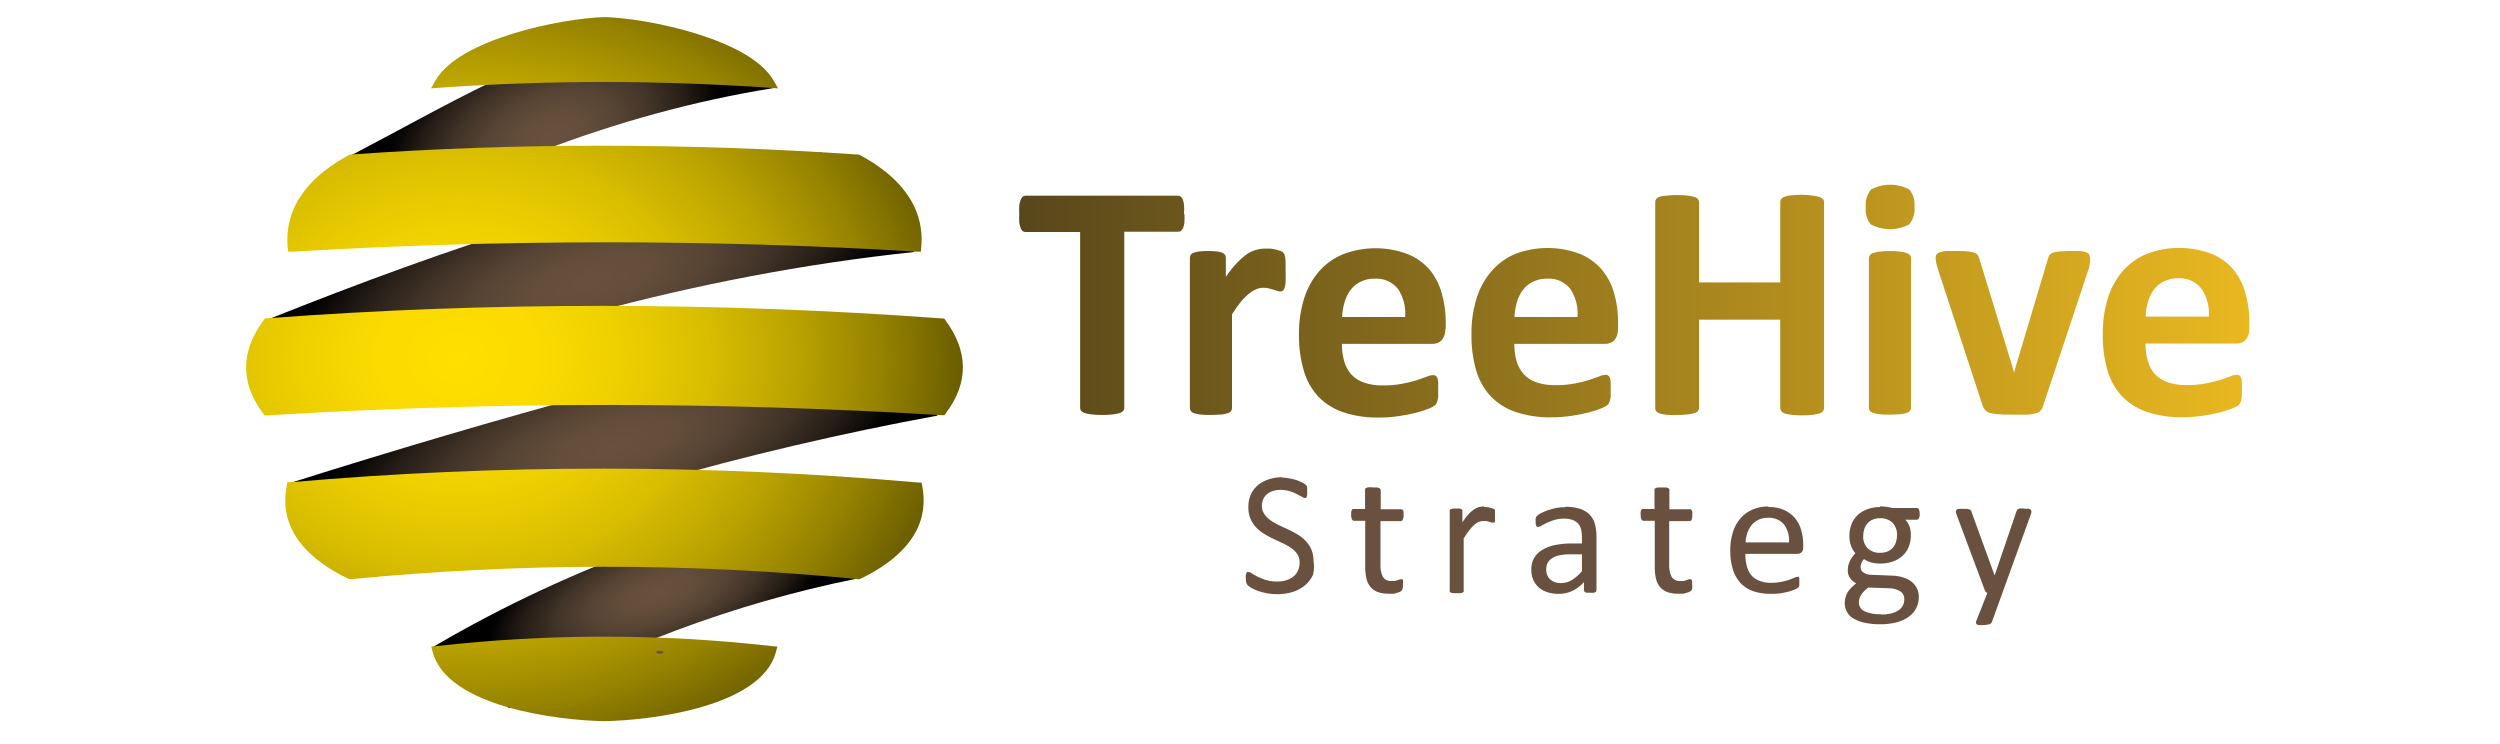 <svg width="131" height="39" viewBox="0 0 131 39" fill="none" xmlns="http://www.w3.org/2000/svg">
<path d="M106.075 26.644C106 26.639 105.924 26.639 105.849 26.644C105.807 26.648 105.767 26.662 105.73 26.683C105.697 26.713 105.673 26.753 105.662 26.797L104.518 30.153L103.314 26.84C103.314 26.802 103.285 26.768 103.272 26.746L103.204 26.691C103.164 26.678 103.122 26.67 103.08 26.666H102.863C102.788 26.66 102.713 26.66 102.638 26.666C102.594 26.668 102.553 26.684 102.519 26.712L102.485 26.797C102.487 26.85 102.498 26.902 102.519 26.951L104.003 30.927L104.054 31.017L104.135 31.076L103.561 32.527C103.546 32.562 103.537 32.599 103.536 32.637L103.578 32.714C103.614 32.733 103.653 32.746 103.693 32.752C103.758 32.757 103.823 32.757 103.889 32.752C104.005 32.757 104.121 32.744 104.233 32.714C104.264 32.706 104.292 32.692 104.316 32.672C104.341 32.653 104.36 32.627 104.373 32.599L104.926 31.068L106.424 26.929C106.439 26.884 106.447 26.837 106.449 26.789L106.411 26.704C106.375 26.676 106.332 26.66 106.287 26.657C106.217 26.652 106.146 26.652 106.075 26.657V26.644ZM98.559 32.186C98.268 32.2 97.977 32.148 97.708 32.033C97.619 31.996 97.542 31.932 97.489 31.851C97.435 31.77 97.406 31.675 97.406 31.578C97.405 31.515 97.412 31.452 97.428 31.391C97.443 31.325 97.469 31.262 97.504 31.204C97.546 31.132 97.596 31.065 97.653 31.004C97.728 30.926 97.809 30.853 97.895 30.787L98.972 30.825C99.179 30.819 99.385 30.872 99.563 30.979C99.635 31.023 99.694 31.085 99.733 31.16C99.772 31.235 99.789 31.32 99.784 31.404C99.784 31.508 99.763 31.611 99.72 31.706C99.673 31.804 99.603 31.89 99.516 31.957C99.401 32.038 99.273 32.098 99.138 32.135C98.948 32.182 98.754 32.203 98.559 32.199V32.186ZM98.521 28.967C98.401 28.973 98.281 28.956 98.169 28.915C98.056 28.874 97.953 28.81 97.866 28.728C97.784 28.643 97.722 28.542 97.681 28.432C97.641 28.321 97.624 28.204 97.632 28.086C97.631 27.965 97.649 27.844 97.687 27.729C97.721 27.62 97.776 27.519 97.849 27.431C97.922 27.344 98.016 27.275 98.121 27.231C98.243 27.178 98.375 27.152 98.508 27.155C98.629 27.148 98.75 27.165 98.864 27.206C98.978 27.247 99.083 27.31 99.171 27.393C99.252 27.483 99.315 27.587 99.355 27.701C99.395 27.815 99.412 27.936 99.406 28.056C99.404 28.173 99.386 28.29 99.35 28.401C99.317 28.509 99.262 28.609 99.189 28.694C99.114 28.78 99.021 28.849 98.916 28.894C98.79 28.944 98.656 28.968 98.521 28.967V28.967ZM98.521 26.568C98.301 26.565 98.082 26.601 97.874 26.674C97.685 26.738 97.51 26.839 97.36 26.972C97.216 27.105 97.103 27.267 97.028 27.448C96.945 27.65 96.904 27.868 96.909 28.086C96.905 28.263 96.934 28.439 96.994 28.605C97.046 28.746 97.122 28.877 97.219 28.992C97.106 29.109 97.011 29.242 96.939 29.388C96.86 29.545 96.821 29.718 96.824 29.894C96.822 30.028 96.859 30.159 96.93 30.272C97.013 30.398 97.127 30.499 97.262 30.566C97.17 30.637 97.083 30.715 97.002 30.8C96.929 30.873 96.865 30.954 96.811 31.042C96.714 31.217 96.663 31.413 96.662 31.612C96.664 31.76 96.699 31.905 96.764 32.038C96.84 32.184 96.953 32.307 97.092 32.395C97.271 32.502 97.466 32.579 97.67 32.624C97.949 32.687 98.235 32.715 98.521 32.71C98.826 32.717 99.132 32.679 99.427 32.599C99.655 32.537 99.869 32.432 100.056 32.288C100.21 32.172 100.335 32.021 100.42 31.847C100.505 31.673 100.548 31.482 100.545 31.289C100.55 31.124 100.513 30.96 100.439 30.813C100.368 30.676 100.268 30.557 100.146 30.464C100.009 30.366 99.857 30.292 99.695 30.247C99.51 30.195 99.32 30.167 99.129 30.162L98.044 30.119C97.903 30.119 97.764 30.077 97.645 30C97.6 29.971 97.563 29.931 97.537 29.885C97.511 29.838 97.497 29.786 97.496 29.732C97.494 29.647 97.511 29.563 97.547 29.485C97.579 29.416 97.622 29.351 97.674 29.294C97.782 29.372 97.903 29.43 98.032 29.464C98.188 29.509 98.35 29.532 98.512 29.532C98.736 29.535 98.959 29.5 99.171 29.43C99.36 29.367 99.534 29.266 99.682 29.133C99.828 29.005 99.941 28.844 100.014 28.665C100.094 28.462 100.133 28.245 100.129 28.027C100.13 27.882 100.109 27.739 100.065 27.601C100.019 27.463 99.94 27.337 99.835 27.235H100.435C100.459 27.235 100.482 27.227 100.502 27.215C100.522 27.202 100.539 27.184 100.55 27.163C100.584 27.09 100.599 27.01 100.592 26.929C100.596 26.849 100.583 26.77 100.554 26.695C100.544 26.672 100.527 26.653 100.506 26.639C100.485 26.625 100.46 26.618 100.435 26.619H99.159C99.058 26.591 98.956 26.571 98.853 26.559C98.734 26.542 98.615 26.533 98.495 26.534L98.521 26.568ZM77.768 26.534C77.678 26.534 77.588 26.546 77.501 26.568C77.405 26.595 77.314 26.638 77.233 26.695C77.131 26.768 77.037 26.851 76.952 26.942C76.833 27.075 76.725 27.217 76.629 27.367V26.785V26.725L76.573 26.678C76.54 26.662 76.504 26.651 76.467 26.648H76.127C76.09 26.653 76.054 26.663 76.02 26.678L75.965 26.725V26.785V30.949V31.012L76.029 31.055C76.067 31.07 76.107 31.08 76.148 31.085H76.331H76.522C76.562 31.08 76.6 31.07 76.637 31.055L76.697 31.012V30.949V28.214C76.803 28.039 76.901 27.899 76.99 27.788C77.066 27.684 77.153 27.589 77.249 27.503C77.317 27.44 77.395 27.389 77.479 27.35C77.552 27.32 77.63 27.304 77.709 27.303C77.768 27.297 77.828 27.297 77.888 27.303L78.036 27.342C78.077 27.352 78.117 27.366 78.156 27.384H78.249H78.304L78.338 27.325C78.344 27.288 78.344 27.251 78.338 27.214C78.338 27.167 78.338 27.112 78.338 27.044C78.338 26.976 78.338 26.916 78.338 26.874C78.341 26.843 78.341 26.811 78.338 26.78V26.729L78.3 26.683C78.272 26.663 78.24 26.648 78.207 26.64C78.159 26.62 78.109 26.606 78.058 26.598L77.896 26.572H77.764L77.768 26.534ZM81.801 30.553C81.592 30.566 81.386 30.497 81.226 30.362C81.158 30.295 81.104 30.214 81.069 30.124C81.034 30.035 81.018 29.939 81.022 29.843C81.02 29.727 81.043 29.612 81.09 29.507C81.143 29.407 81.221 29.322 81.316 29.26C81.432 29.183 81.562 29.129 81.699 29.103C81.877 29.062 82.06 29.044 82.243 29.047H82.894V29.932C82.74 30.115 82.559 30.272 82.358 30.4C82.19 30.501 81.997 30.554 81.801 30.553V30.553ZM82.013 26.576C81.854 26.575 81.694 26.59 81.537 26.619C81.381 26.653 81.239 26.691 81.112 26.734C80.992 26.775 80.876 26.825 80.763 26.882C80.684 26.921 80.612 26.97 80.546 27.027C80.508 27.059 80.481 27.102 80.469 27.15C80.462 27.211 80.462 27.273 80.469 27.333C80.467 27.376 80.467 27.418 80.469 27.461L80.499 27.555L80.55 27.61H80.614C80.674 27.601 80.731 27.578 80.78 27.542C80.856 27.495 80.95 27.448 81.065 27.393C81.191 27.333 81.322 27.283 81.456 27.244C81.621 27.196 81.791 27.173 81.962 27.176C82.107 27.174 82.25 27.196 82.388 27.24C82.499 27.275 82.6 27.338 82.681 27.423C82.76 27.51 82.816 27.615 82.847 27.729C82.879 27.868 82.894 28.011 82.894 28.154V28.477H82.32C82.034 28.477 81.749 28.505 81.469 28.562C81.236 28.609 81.013 28.695 80.81 28.818C80.633 28.92 80.487 29.067 80.384 29.243C80.283 29.43 80.234 29.639 80.24 29.851C80.237 30.035 80.271 30.218 80.342 30.387C80.41 30.54 80.51 30.677 80.635 30.787C80.769 30.899 80.923 30.983 81.09 31.034C81.281 31.094 81.481 31.123 81.682 31.119C81.927 31.121 82.17 31.067 82.392 30.962C82.622 30.85 82.828 30.695 83 30.506V30.932L83.034 31.017C83.065 31.037 83.1 31.052 83.136 31.059C83.2 31.064 83.264 31.064 83.328 31.059C83.391 31.065 83.455 31.065 83.519 31.059C83.555 31.05 83.589 31.036 83.621 31.017L83.655 30.932V28.124C83.658 27.895 83.629 27.666 83.57 27.444C83.517 27.261 83.421 27.093 83.289 26.955C83.145 26.817 82.97 26.715 82.779 26.657C82.532 26.584 82.275 26.549 82.018 26.555L82.013 26.576ZM91.464 28.439C91.472 28.273 91.502 28.108 91.554 27.95C91.6 27.796 91.675 27.652 91.775 27.525C91.873 27.406 91.995 27.309 92.132 27.24C92.287 27.165 92.458 27.129 92.63 27.133C92.789 27.12 92.948 27.145 93.096 27.205C93.244 27.265 93.375 27.358 93.481 27.478C93.679 27.751 93.773 28.086 93.744 28.422H91.481L91.464 28.439ZM92.685 26.538C92.393 26.531 92.103 26.587 91.834 26.7C91.593 26.801 91.377 26.957 91.205 27.155C91.022 27.367 90.886 27.614 90.805 27.882C90.707 28.194 90.66 28.52 90.665 28.848C90.659 29.181 90.705 29.514 90.801 29.834C90.879 30.097 91.014 30.34 91.196 30.545C91.375 30.736 91.597 30.882 91.843 30.97C92.131 31.072 92.435 31.12 92.74 31.115C92.922 31.123 93.104 31.115 93.285 31.093C93.459 31.064 93.612 31.029 93.744 30.995C93.855 30.965 93.963 30.926 94.067 30.881C94.12 30.859 94.17 30.832 94.216 30.8L94.259 30.749L94.284 30.685V30.608C94.287 30.573 94.287 30.538 94.284 30.502C94.287 30.455 94.287 30.409 94.284 30.362V30.272L94.246 30.226H94.187C94.128 30.231 94.072 30.248 94.021 30.277L93.744 30.383C93.614 30.428 93.48 30.463 93.344 30.489C93.171 30.525 92.994 30.542 92.817 30.54C92.6 30.546 92.385 30.508 92.183 30.43C92.017 30.369 91.87 30.265 91.758 30.128C91.645 29.987 91.567 29.823 91.528 29.647C91.478 29.443 91.454 29.233 91.456 29.022H94.191C94.265 29.022 94.337 28.997 94.395 28.95C94.428 28.915 94.454 28.875 94.47 28.83C94.486 28.785 94.492 28.738 94.489 28.69V28.541C94.489 28.282 94.453 28.025 94.382 27.776C94.319 27.547 94.209 27.334 94.059 27.15C93.905 26.968 93.711 26.823 93.493 26.725C93.225 26.611 92.934 26.557 92.643 26.568L92.685 26.538ZM71.89 25.534H71.703C71.665 25.538 71.627 25.548 71.593 25.564L71.529 25.611V25.67V26.67H70.95H70.882L70.835 26.725C70.82 26.758 70.808 26.792 70.801 26.827C70.799 26.875 70.799 26.924 70.801 26.972C70.794 27.055 70.809 27.139 70.844 27.214C70.853 27.236 70.868 27.255 70.888 27.269C70.907 27.282 70.931 27.29 70.954 27.291H71.537V29.715C71.535 29.926 71.558 30.135 71.605 30.34C71.643 30.497 71.718 30.643 71.822 30.766C71.924 30.884 72.054 30.973 72.201 31.025C72.379 31.085 72.566 31.114 72.754 31.11C72.823 31.115 72.893 31.115 72.962 31.11C73.034 31.11 73.103 31.11 73.166 31.072C73.223 31.061 73.279 31.044 73.332 31.021C73.374 31.007 73.412 30.984 73.443 30.953C73.473 30.921 73.492 30.881 73.498 30.838C73.513 30.767 73.52 30.694 73.519 30.621C73.525 30.576 73.525 30.53 73.519 30.485V30.396L73.485 30.353H73.443H73.362L73.251 30.396L73.103 30.442C73.04 30.449 72.978 30.449 72.915 30.442C72.827 30.452 72.738 30.436 72.657 30.398C72.577 30.36 72.509 30.3 72.46 30.226C72.367 30.023 72.324 29.802 72.337 29.579V27.308H73.396C73.42 27.307 73.443 27.299 73.462 27.285C73.482 27.272 73.497 27.253 73.507 27.231C73.539 27.155 73.554 27.072 73.549 26.989C73.554 26.941 73.554 26.892 73.549 26.844C73.548 26.808 73.537 26.773 73.519 26.742L73.472 26.687H73.409H72.35V25.683L72.328 25.623L72.269 25.577C72.233 25.558 72.194 25.546 72.154 25.543H71.963L71.89 25.534ZM87.062 25.543H86.875C86.834 25.547 86.793 25.558 86.756 25.577L86.696 25.623V25.683V26.67H86.118H86.05L85.999 26.725C85.987 26.758 85.977 26.793 85.969 26.827C85.964 26.875 85.964 26.924 85.969 26.972C85.964 27.055 85.979 27.138 86.011 27.214C86.022 27.236 86.038 27.255 86.058 27.269C86.078 27.282 86.102 27.29 86.126 27.291H86.709V29.715C86.705 29.926 86.728 30.136 86.777 30.34C86.814 30.497 86.887 30.643 86.99 30.766C87.092 30.883 87.222 30.972 87.368 31.025C87.546 31.085 87.734 31.114 87.921 31.11C87.992 31.115 88.063 31.115 88.134 31.11C88.206 31.11 88.27 31.11 88.334 31.072C88.392 31.061 88.449 31.044 88.504 31.021C88.544 31.005 88.582 30.982 88.615 30.953C88.643 30.92 88.662 30.881 88.67 30.838C88.678 30.766 88.678 30.693 88.67 30.621C88.675 30.576 88.675 30.53 88.67 30.485L88.649 30.396L88.619 30.353H88.572H88.491L88.381 30.396L88.236 30.442C88.174 30.449 88.111 30.449 88.049 30.442C87.96 30.452 87.871 30.437 87.791 30.398C87.71 30.36 87.642 30.3 87.594 30.226C87.497 30.025 87.453 29.802 87.466 29.579V27.308H88.529C88.553 27.306 88.576 27.298 88.595 27.285C88.615 27.271 88.63 27.253 88.64 27.231C88.671 27.154 88.684 27.072 88.678 26.989C88.683 26.941 88.683 26.892 88.678 26.844C88.675 26.809 88.665 26.774 88.649 26.742L88.602 26.687H88.538H87.475V25.683V25.623L87.415 25.577C87.378 25.558 87.337 25.547 87.296 25.543H87.109H87.062ZM67.228 25.002C66.984 25.002 66.74 25.038 66.505 25.109C66.295 25.171 66.099 25.274 65.927 25.411C65.767 25.544 65.637 25.711 65.548 25.9C65.455 26.111 65.409 26.341 65.412 26.572C65.408 26.786 65.449 26.999 65.531 27.197C65.605 27.366 65.709 27.52 65.838 27.652C65.965 27.781 66.108 27.894 66.263 27.988C66.424 28.085 66.59 28.173 66.761 28.252L67.254 28.482C67.402 28.552 67.545 28.635 67.679 28.728C67.799 28.816 67.903 28.924 67.986 29.047C68.064 29.175 68.103 29.323 68.1 29.473C68.103 29.619 68.074 29.764 68.015 29.898C67.961 30.019 67.88 30.125 67.777 30.209C67.668 30.297 67.542 30.363 67.407 30.404C67.254 30.45 67.095 30.472 66.935 30.472C66.731 30.477 66.527 30.449 66.331 30.392C66.186 30.344 66.043 30.288 65.906 30.221C65.802 30.17 65.701 30.113 65.604 30.051C65.551 30.008 65.488 29.98 65.421 29.97H65.353L65.306 30.026C65.294 30.062 65.285 30.099 65.281 30.136C65.275 30.192 65.275 30.247 65.281 30.302C65.278 30.38 65.287 30.457 65.306 30.532C65.321 30.584 65.347 30.631 65.382 30.672C65.441 30.725 65.505 30.771 65.574 30.808C65.682 30.867 65.794 30.919 65.91 30.962C66.06 31.013 66.214 31.054 66.369 31.085C66.553 31.12 66.74 31.137 66.927 31.136C67.199 31.138 67.47 31.099 67.73 31.021C67.967 30.95 68.186 30.833 68.377 30.677C68.559 30.525 68.704 30.334 68.802 30.119C68.862 29.881 68.871 29.634 68.828 29.392C68.832 29.18 68.791 28.97 68.709 28.775C68.633 28.608 68.528 28.455 68.398 28.324C68.271 28.196 68.128 28.085 67.973 27.993C67.812 27.897 67.646 27.81 67.475 27.733L66.973 27.499C66.823 27.428 66.681 27.343 66.548 27.244C66.427 27.157 66.323 27.049 66.242 26.925C66.16 26.798 66.119 26.65 66.123 26.5C66.123 26.389 66.144 26.279 66.186 26.176C66.225 26.077 66.286 25.988 66.365 25.917C66.454 25.838 66.558 25.777 66.671 25.738C66.808 25.691 66.952 25.668 67.097 25.67C67.26 25.667 67.422 25.69 67.577 25.738C67.706 25.777 67.831 25.827 67.952 25.887L68.22 26.032C68.266 26.065 68.32 26.087 68.377 26.096H68.436L68.475 26.027C68.485 25.993 68.492 25.957 68.496 25.921C68.496 25.874 68.496 25.828 68.496 25.772C68.499 25.724 68.499 25.676 68.496 25.628V25.53L68.475 25.466L68.415 25.398C68.36 25.351 68.298 25.313 68.232 25.283C68.131 25.231 68.026 25.187 67.918 25.151C67.794 25.112 67.667 25.082 67.539 25.062C67.407 25.037 67.273 25.024 67.139 25.024" fill="#6A513F"/>
<path d="M62.065 11.213C62.074 11.354 62.074 11.496 62.065 11.638C62.057 11.737 62.036 11.835 62.001 11.927C61.981 11.992 61.943 12.05 61.89 12.093C61.849 12.126 61.798 12.144 61.746 12.144H58.913V21.374C58.913 21.431 58.894 21.487 58.858 21.532C58.805 21.586 58.739 21.626 58.666 21.646C58.551 21.679 58.433 21.702 58.313 21.715C58.129 21.737 57.942 21.747 57.756 21.744C57.57 21.747 57.384 21.737 57.199 21.715C57.078 21.701 56.959 21.679 56.842 21.646C56.77 21.625 56.706 21.586 56.654 21.532C56.618 21.487 56.599 21.431 56.599 21.374V12.157H53.728C53.674 12.158 53.621 12.14 53.579 12.106C53.533 12.059 53.498 12.003 53.477 11.94C53.443 11.847 53.42 11.75 53.409 11.651C53.402 11.509 53.402 11.367 53.409 11.226C53.401 11.075 53.401 10.925 53.409 10.775C53.42 10.675 53.443 10.576 53.477 10.481C53.498 10.42 53.533 10.365 53.579 10.32C53.619 10.279 53.672 10.255 53.728 10.252H61.725C61.777 10.251 61.828 10.267 61.869 10.298C61.921 10.34 61.959 10.396 61.98 10.46C62.014 10.554 62.036 10.653 62.044 10.754C62.053 10.904 62.053 11.054 62.044 11.204L62.065 11.213ZM67.369 14.233C67.369 14.445 67.369 14.62 67.369 14.756C67.361 14.862 67.343 14.967 67.318 15.071C67.303 15.133 67.27 15.189 67.224 15.232C67.182 15.261 67.131 15.275 67.08 15.271C67.026 15.27 66.972 15.26 66.922 15.241L66.722 15.177C66.65 15.152 66.569 15.13 66.484 15.109C66.389 15.088 66.292 15.078 66.195 15.079C66.068 15.08 65.942 15.106 65.825 15.156C65.687 15.216 65.558 15.295 65.442 15.39C65.287 15.518 65.145 15.66 65.017 15.815C64.876 15.994 64.723 16.211 64.557 16.47V21.391C64.557 21.446 64.539 21.5 64.506 21.544C64.458 21.599 64.394 21.638 64.323 21.655C64.216 21.689 64.104 21.712 63.992 21.723C63.851 21.723 63.668 21.744 63.456 21.744C63.243 21.744 63.06 21.744 62.92 21.723C62.806 21.712 62.693 21.689 62.584 21.655C62.514 21.637 62.452 21.598 62.405 21.544C62.371 21.5 62.351 21.447 62.35 21.391V13.505C62.35 13.451 62.367 13.398 62.397 13.352C62.435 13.299 62.49 13.259 62.554 13.242C62.648 13.208 62.745 13.185 62.843 13.174C62.993 13.159 63.144 13.152 63.294 13.152C63.45 13.152 63.606 13.159 63.762 13.174C63.859 13.184 63.955 13.207 64.047 13.242C64.105 13.264 64.155 13.303 64.192 13.352C64.22 13.398 64.235 13.451 64.234 13.505V14.505C64.409 14.249 64.603 14.006 64.812 13.778C64.971 13.612 65.144 13.46 65.327 13.322C65.479 13.218 65.647 13.141 65.825 13.093C65.984 13.046 66.148 13.024 66.314 13.025H66.556C66.648 13.034 66.739 13.05 66.829 13.072C66.912 13.089 66.995 13.112 67.075 13.14C67.133 13.158 67.186 13.187 67.233 13.225L67.301 13.318C67.317 13.367 67.329 13.417 67.339 13.467C67.355 13.559 67.363 13.651 67.365 13.744C67.365 13.867 67.365 14.033 67.365 14.245L67.369 14.233ZM75.731 17.223C75.749 17.439 75.683 17.653 75.548 17.823C75.485 17.889 75.408 17.94 75.323 17.974C75.237 18.008 75.146 18.023 75.055 18.018H70.316C70.312 18.326 70.352 18.632 70.436 18.928C70.504 19.186 70.632 19.423 70.81 19.622C70.992 19.817 71.22 19.963 71.473 20.047C71.787 20.152 72.117 20.203 72.447 20.196C72.788 20.201 73.129 20.173 73.464 20.111C73.72 20.065 73.973 20.004 74.221 19.928C74.434 19.856 74.612 19.796 74.753 19.741C74.859 19.69 74.975 19.662 75.093 19.656C75.14 19.651 75.188 19.663 75.228 19.688C75.268 19.713 75.298 19.752 75.314 19.796C75.341 19.869 75.356 19.945 75.361 20.022C75.361 20.115 75.361 20.238 75.361 20.383C75.361 20.528 75.361 20.626 75.361 20.715C75.361 20.804 75.361 20.885 75.335 20.949C75.325 21.005 75.308 21.059 75.284 21.11C75.258 21.158 75.227 21.202 75.191 21.242C75.096 21.313 74.992 21.369 74.88 21.408C74.668 21.493 74.451 21.564 74.23 21.621C73.934 21.696 73.634 21.755 73.332 21.799C72.972 21.854 72.608 21.881 72.243 21.88C71.624 21.892 71.008 21.801 70.418 21.612C69.925 21.453 69.476 21.179 69.109 20.813C68.744 20.427 68.476 19.961 68.326 19.452C68.144 18.826 68.056 18.177 68.066 17.525C68.058 16.884 68.149 16.245 68.339 15.632C68.501 15.107 68.77 14.622 69.13 14.207C69.479 13.812 69.916 13.505 70.406 13.31C71.485 12.907 72.674 12.907 73.753 13.31C74.194 13.485 74.588 13.762 74.902 14.118C75.201 14.48 75.419 14.902 75.544 15.356C75.689 15.854 75.761 16.372 75.757 16.891V17.244L75.731 17.223ZM73.63 16.61C73.674 16.092 73.542 15.573 73.255 15.139C73.109 14.956 72.92 14.811 72.705 14.718C72.49 14.624 72.256 14.585 72.022 14.603C71.769 14.597 71.518 14.652 71.29 14.764C71.087 14.864 70.909 15.009 70.772 15.19C70.627 15.381 70.521 15.597 70.457 15.828C70.379 16.082 70.336 16.345 70.329 16.61H73.63V16.61ZM84.778 17.223C84.797 17.438 84.733 17.653 84.599 17.823C84.535 17.889 84.457 17.94 84.371 17.974C84.286 18.008 84.194 18.023 84.102 18.018H79.351C79.347 18.326 79.387 18.632 79.47 18.928C79.543 19.18 79.671 19.412 79.844 19.609C80.028 19.804 80.258 19.95 80.512 20.034C80.826 20.14 81.155 20.19 81.486 20.183C81.827 20.189 82.167 20.16 82.502 20.098C82.758 20.052 83.011 19.991 83.26 19.915C83.472 19.843 83.647 19.783 83.787 19.728C83.894 19.678 84.009 19.649 84.127 19.643C84.173 19.64 84.219 19.65 84.259 19.673C84.302 19.698 84.335 19.737 84.353 19.783C84.379 19.856 84.395 19.932 84.399 20.009C84.399 20.102 84.399 20.226 84.399 20.37C84.399 20.515 84.399 20.613 84.399 20.702C84.399 20.791 84.399 20.872 84.37 20.936C84.362 20.992 84.344 21.047 84.319 21.098C84.296 21.147 84.264 21.192 84.225 21.23C84.13 21.3 84.026 21.356 83.915 21.395C83.704 21.48 83.488 21.551 83.268 21.608C82.971 21.683 82.67 21.743 82.366 21.787C82.007 21.841 81.645 21.868 81.282 21.868C80.663 21.88 80.046 21.789 79.457 21.6C78.963 21.441 78.514 21.167 78.147 20.8C77.78 20.416 77.51 19.949 77.36 19.439C77.179 18.813 77.093 18.163 77.105 17.512C77.096 16.871 77.188 16.232 77.377 15.619C77.537 15.094 77.807 14.608 78.168 14.194C78.511 13.801 78.94 13.494 79.423 13.297C80.502 12.894 81.691 12.894 82.77 13.297C83.211 13.472 83.603 13.749 83.915 14.105C84.224 14.469 84.451 14.895 84.578 15.356C84.722 15.855 84.792 16.372 84.787 16.891V17.244L84.778 17.223ZM82.66 16.61C82.706 16.092 82.574 15.572 82.285 15.139C82.14 14.955 81.952 14.811 81.738 14.717C81.523 14.624 81.289 14.584 81.056 14.603C80.803 14.597 80.552 14.652 80.325 14.764C80.12 14.864 79.94 15.009 79.802 15.19C79.659 15.382 79.552 15.598 79.487 15.828C79.413 16.083 79.37 16.345 79.359 16.61H82.651H82.66ZM95.577 21.395C95.578 21.453 95.558 21.508 95.522 21.553C95.471 21.607 95.406 21.646 95.335 21.668C95.221 21.7 95.104 21.723 94.986 21.736C94.806 21.759 94.624 21.768 94.442 21.765C94.253 21.768 94.064 21.759 93.876 21.736C93.757 21.723 93.639 21.7 93.523 21.668C93.455 21.645 93.393 21.606 93.344 21.553C93.307 21.509 93.286 21.453 93.285 21.395V16.751H89.031V21.374C89.03 21.431 89.01 21.486 88.976 21.532C88.928 21.587 88.864 21.627 88.793 21.646C88.679 21.679 88.562 21.702 88.444 21.715C88.26 21.737 88.073 21.747 87.887 21.744C87.701 21.754 87.515 21.751 87.33 21.736C87.211 21.723 87.093 21.7 86.977 21.668C86.906 21.646 86.841 21.607 86.79 21.553C86.754 21.508 86.734 21.453 86.734 21.395V10.575C86.734 10.518 86.754 10.462 86.79 10.417C86.841 10.363 86.906 10.324 86.977 10.303C87.093 10.274 87.211 10.257 87.33 10.252C87.515 10.229 87.701 10.219 87.887 10.222C88.073 10.219 88.26 10.229 88.444 10.252C88.563 10.262 88.68 10.285 88.793 10.32C88.864 10.339 88.928 10.379 88.976 10.434C89.01 10.48 89.03 10.535 89.031 10.592V14.798H93.285V10.575C93.286 10.517 93.307 10.461 93.344 10.417C93.393 10.365 93.455 10.325 93.523 10.303C93.638 10.268 93.756 10.245 93.876 10.235C94.064 10.212 94.253 10.202 94.442 10.205C94.624 10.207 94.806 10.223 94.986 10.252C95.106 10.262 95.224 10.285 95.339 10.32C95.41 10.341 95.475 10.38 95.526 10.434C95.562 10.479 95.582 10.534 95.582 10.592V21.374L95.577 21.395ZM100.137 21.374C100.138 21.43 100.118 21.485 100.082 21.527C100.035 21.581 99.972 21.62 99.903 21.638C99.794 21.672 99.681 21.695 99.567 21.706C99.427 21.706 99.248 21.727 99.031 21.727C98.814 21.727 98.64 21.727 98.499 21.706C98.385 21.695 98.273 21.672 98.163 21.638C98.093 21.622 98.03 21.583 97.985 21.527C97.949 21.485 97.929 21.43 97.93 21.374V13.522C97.929 13.466 97.949 13.412 97.985 13.369C98.031 13.313 98.093 13.273 98.163 13.255C98.273 13.219 98.385 13.194 98.499 13.182C98.854 13.143 99.212 13.143 99.567 13.182C99.681 13.194 99.794 13.219 99.903 13.255C99.972 13.275 100.034 13.315 100.082 13.369C100.118 13.412 100.138 13.466 100.137 13.522V21.391V21.374ZM100.316 10.83C100.334 10.995 100.32 11.162 100.273 11.321C100.226 11.48 100.148 11.629 100.043 11.757C99.733 11.922 99.387 12.008 99.035 12.008C98.684 12.008 98.338 11.922 98.027 11.757C97.927 11.633 97.853 11.49 97.808 11.336C97.764 11.183 97.75 11.023 97.768 10.864C97.731 10.53 97.828 10.196 98.036 9.933C98.346 9.766 98.692 9.678 99.044 9.678C99.396 9.678 99.742 9.766 100.052 9.933C100.154 10.057 100.229 10.2 100.275 10.355C100.32 10.509 100.334 10.67 100.316 10.83V10.83ZM109.52 13.497V13.603C109.523 13.649 109.523 13.694 109.52 13.739C109.512 13.798 109.5 13.856 109.486 13.914C109.486 13.977 109.452 14.05 109.431 14.131L107.057 21.268C107.034 21.355 106.994 21.436 106.938 21.506C106.875 21.58 106.79 21.632 106.696 21.655C106.544 21.695 106.389 21.72 106.232 21.727C106.036 21.727 105.781 21.727 105.467 21.727C105.152 21.727 104.905 21.727 104.709 21.706C104.554 21.696 104.4 21.67 104.25 21.629C104.157 21.606 104.073 21.554 104.012 21.48C103.956 21.413 103.914 21.335 103.889 21.251L101.549 14.114C101.515 13.999 101.485 13.893 101.464 13.799C101.448 13.732 101.437 13.663 101.43 13.595C101.428 13.556 101.428 13.518 101.43 13.48C101.429 13.425 101.445 13.372 101.477 13.327C101.521 13.274 101.581 13.235 101.647 13.216C101.756 13.181 101.869 13.16 101.983 13.152C102.128 13.152 102.306 13.152 102.523 13.152C102.74 13.152 102.949 13.152 103.097 13.174C103.214 13.185 103.329 13.206 103.442 13.237C103.513 13.254 103.576 13.294 103.621 13.352C103.657 13.408 103.687 13.468 103.71 13.531L105.484 19.324L105.539 19.541L105.59 19.324L107.321 13.531C107.336 13.466 107.363 13.406 107.402 13.352C107.45 13.297 107.514 13.257 107.585 13.237C107.692 13.207 107.801 13.185 107.912 13.174C108.053 13.174 108.231 13.152 108.452 13.152C108.674 13.152 108.848 13.152 108.984 13.152C109.094 13.159 109.203 13.181 109.307 13.216C109.37 13.235 109.426 13.274 109.465 13.327C109.495 13.372 109.509 13.426 109.507 13.48L109.52 13.497ZM117.857 17.206C117.875 17.421 117.812 17.636 117.678 17.806C117.614 17.872 117.536 17.923 117.45 17.957C117.364 17.991 117.272 18.006 117.18 18.001H112.425C112.421 18.309 112.461 18.615 112.544 18.912C112.614 19.168 112.742 19.405 112.918 19.605C113.103 19.799 113.332 19.945 113.586 20.03C113.9 20.135 114.229 20.186 114.56 20.179C114.901 20.184 115.242 20.156 115.577 20.094C115.833 20.048 116.085 19.987 116.334 19.911C116.547 19.839 116.721 19.779 116.861 19.724C116.968 19.674 117.084 19.645 117.202 19.639C117.248 19.636 117.293 19.646 117.334 19.669C117.376 19.693 117.408 19.733 117.423 19.779C117.451 19.851 117.468 19.927 117.474 20.005C117.474 20.098 117.474 20.221 117.474 20.366C117.474 20.511 117.474 20.609 117.474 20.698C117.471 20.776 117.462 20.855 117.448 20.932C117.44 20.988 117.423 21.043 117.397 21.093C117.371 21.141 117.34 21.185 117.304 21.225C117.209 21.296 117.104 21.352 116.993 21.391C116.782 21.475 116.566 21.546 116.347 21.604C116.049 21.678 115.748 21.738 115.445 21.782C115.086 21.837 114.723 21.864 114.36 21.863C113.74 21.875 113.122 21.784 112.531 21.595C112.038 21.436 111.589 21.162 111.221 20.796C110.857 20.41 110.589 19.944 110.439 19.435C110.258 18.809 110.172 18.159 110.184 17.508C110.175 16.867 110.267 16.228 110.456 15.615C110.616 15.091 110.884 14.605 111.243 14.19C111.593 13.796 112.03 13.489 112.519 13.293C113.598 12.89 114.787 12.89 115.866 13.293C116.306 13.467 116.699 13.744 117.01 14.101C117.314 14.467 117.535 14.895 117.657 15.356C117.801 15.855 117.871 16.372 117.865 16.891V17.244L117.857 17.206ZM115.738 16.61C115.785 16.092 115.653 15.572 115.364 15.139C115.22 14.95 115.032 14.801 114.816 14.704C114.6 14.607 114.363 14.565 114.126 14.582C113.872 14.576 113.62 14.632 113.391 14.743C113.187 14.842 113.009 14.988 112.872 15.168C112.729 15.361 112.623 15.577 112.557 15.806C112.483 16.061 112.44 16.324 112.429 16.589H115.73" fill="url(#paint0_linear_5842_137073)"/>
<path fill-rule="evenodd" clip-rule="evenodd" d="M34.163 1.205C27.825 2.766 23.486 5.492 18.425 8.125L17.106 13.084C24.643 9.146 31.955 5.998 40.543 4.612L34.163 1.205Z" fill="url(#paint1_radial_5842_137073)"/>
<path fill-rule="evenodd" clip-rule="evenodd" d="M43.027 7.985C32.653 9.89 23.584 12.931 14.172 16.687L15.188 21.71C25.452 17.619 36.251 14.437 47.91 13.204L43.027 7.985Z" fill="url(#paint2_radial_5842_137073)"/>
<path fill-rule="evenodd" clip-rule="evenodd" d="M47.926 16.632C36.817 18.865 25.924 21.931 15.235 25.296L19.624 30.242C29.158 26.468 39.037 23.633 49.122 21.778L47.926 16.632Z" fill="url(#paint3_radial_5842_137073)"/>
<path fill-rule="evenodd" clip-rule="evenodd" d="M26.685 37.112C32.331 33.922 38.442 31.637 44.796 30.34L46.417 25.168C37.991 26.84 30.139 29.524 22.678 33.909L26.685 37.112Z" fill="url(#paint4_radial_5842_137073)"/>
<path fill-rule="evenodd" clip-rule="evenodd" d="M40.764 4.62L40.521 4.195C39.267 2.055 33.992 0.962 31.687 0.894C29.356 0.962 24.069 2.055 22.827 4.203L22.589 4.629L23.065 4.595C25.932 4.395 28.803 4.297 31.674 4.297C34.545 4.297 37.416 4.403 40.283 4.595L40.764 4.629V4.62ZM18.336 8.099L18.289 8.125C16.426 9.116 14.886 10.677 15.073 12.94L15.099 13.186H15.345C20.781 12.863 26.224 12.7 31.674 12.697C37.124 12.694 42.567 12.857 48.003 13.186H48.254L48.275 12.94C48.475 10.677 46.923 9.116 45.06 8.125L45.013 8.099H44.958C40.54 7.796 36.112 7.641 31.674 7.636C27.236 7.63 22.809 7.783 18.391 8.095L18.336 8.099ZM13.882 16.687L13.81 16.785C12.619 18.397 12.572 20.034 13.78 21.655L13.865 21.765H14.001C19.885 21.405 25.776 21.224 31.674 21.221C37.572 21.218 43.463 21.397 49.347 21.757H49.487L49.568 21.646C50.781 20.03 50.73 18.388 49.538 16.776L49.475 16.687H49.36C43.482 16.253 37.587 16.033 31.674 16.028C25.762 16.022 19.87 16.239 13.997 16.678H13.882V16.687ZM18.306 30.349H18.378C22.793 29.924 27.234 29.698 31.674 29.698C36.115 29.698 40.555 29.915 44.975 30.349H45.047L45.111 30.319C47.059 29.371 48.781 27.844 48.326 25.47L48.288 25.283H48.097C42.635 24.801 37.161 24.558 31.674 24.556C26.187 24.553 20.713 24.79 15.252 25.266H15.06L15.022 25.47C14.567 27.844 16.298 29.392 18.238 30.319L18.306 30.349ZM22.598 33.883L22.674 34.173C23.444 37.035 29.22 37.75 31.666 37.788C34.111 37.75 39.888 37.035 40.657 34.173L40.734 33.883L40.436 33.854C34.602 33.196 28.712 33.196 22.878 33.854L22.581 33.883H22.598Z" fill="url(#paint5_radial_5842_137073)"/>
<path fill-rule="evenodd" clip-rule="evenodd" d="M34.767 34.177C34.767 34.134 34.677 34.1 34.571 34.1C34.465 34.1 34.379 34.139 34.379 34.181C34.379 34.224 34.469 34.258 34.575 34.258C34.681 34.258 34.767 34.219 34.767 34.177Z" fill="#6A513F"/>
<defs>
<linearGradient id="paint0_linear_5842_137073" x1="117.865" y1="15.785" x2="53.401" y2="15.785" gradientUnits="userSpaceOnUse">
<stop stop-color="#E9B820"/>
<stop offset="1" stop-color="#58471B"/>
</linearGradient>
<radialGradient id="paint1_radial_5842_137073" cx="0" cy="0" r="1" gradientUnits="userSpaceOnUse" gradientTransform="translate(28.866 7.197) rotate(-23.199) scale(9.306 5.69)">
<stop stop-color="#68513E"/>
<stop offset="0.19" stop-color="#644E3B"/>
<stop offset="0.39" stop-color="#574434"/>
<stop offset="0.59" stop-color="#423428"/>
<stop offset="0.8" stop-color="#251D16"/>
<stop offset="1"/>
</radialGradient>
<radialGradient id="paint2_radial_5842_137073" cx="0" cy="0" r="1" gradientUnits="userSpaceOnUse" gradientTransform="translate(31.012 14.734) rotate(-15.866) scale(16.102 6.405)">
<stop stop-color="#68513E"/>
<stop offset="0.19" stop-color="#644E3B"/>
<stop offset="0.39" stop-color="#574434"/>
<stop offset="0.59" stop-color="#423428"/>
<stop offset="0.8" stop-color="#251D16"/>
<stop offset="1"/>
</radialGradient>
<radialGradient id="paint3_radial_5842_137073" cx="0" cy="0" r="1" gradientUnits="userSpaceOnUse" gradientTransform="translate(32.237 23.318) rotate(-15.866) scale(15.715 5.945)">
<stop stop-color="#68513E"/>
<stop offset="0.19" stop-color="#644E3B"/>
<stop offset="0.39" stop-color="#574434"/>
<stop offset="0.59" stop-color="#423428"/>
<stop offset="0.8" stop-color="#251D16"/>
<stop offset="1"/>
</radialGradient>
<radialGradient id="paint4_radial_5842_137073" cx="0" cy="0" r="1" gradientUnits="userSpaceOnUse" gradientTransform="translate(34.514 31.025) rotate(-20.082) scale(9.43 4.036)">
<stop stop-color="#68513E"/>
<stop offset="0.19" stop-color="#644E3B"/>
<stop offset="0.39" stop-color="#574434"/>
<stop offset="0.59" stop-color="#423428"/>
<stop offset="0.8" stop-color="#251D16"/>
<stop offset="1"/>
</radialGradient>
<radialGradient id="paint5_radial_5842_137073" cx="0" cy="0" r="1" gradientUnits="userSpaceOnUse" gradientTransform="translate(24.01 18.751) scale(35.039 29.433)">
<stop stop-color="#FFDF00"/>
<stop offset="0.12" stop-color="#FBDB00"/>
<stop offset="0.24" stop-color="#EED000"/>
<stop offset="0.37" stop-color="#D9BE00"/>
<stop offset="0.5" stop-color="#BCA400"/>
<stop offset="0.63" stop-color="#968300"/>
<stop offset="0.76" stop-color="#685B00"/>
<stop offset="0.89" stop-color="#322C00"/>
<stop offset="1"/>
</radialGradient>
</defs>
</svg>
